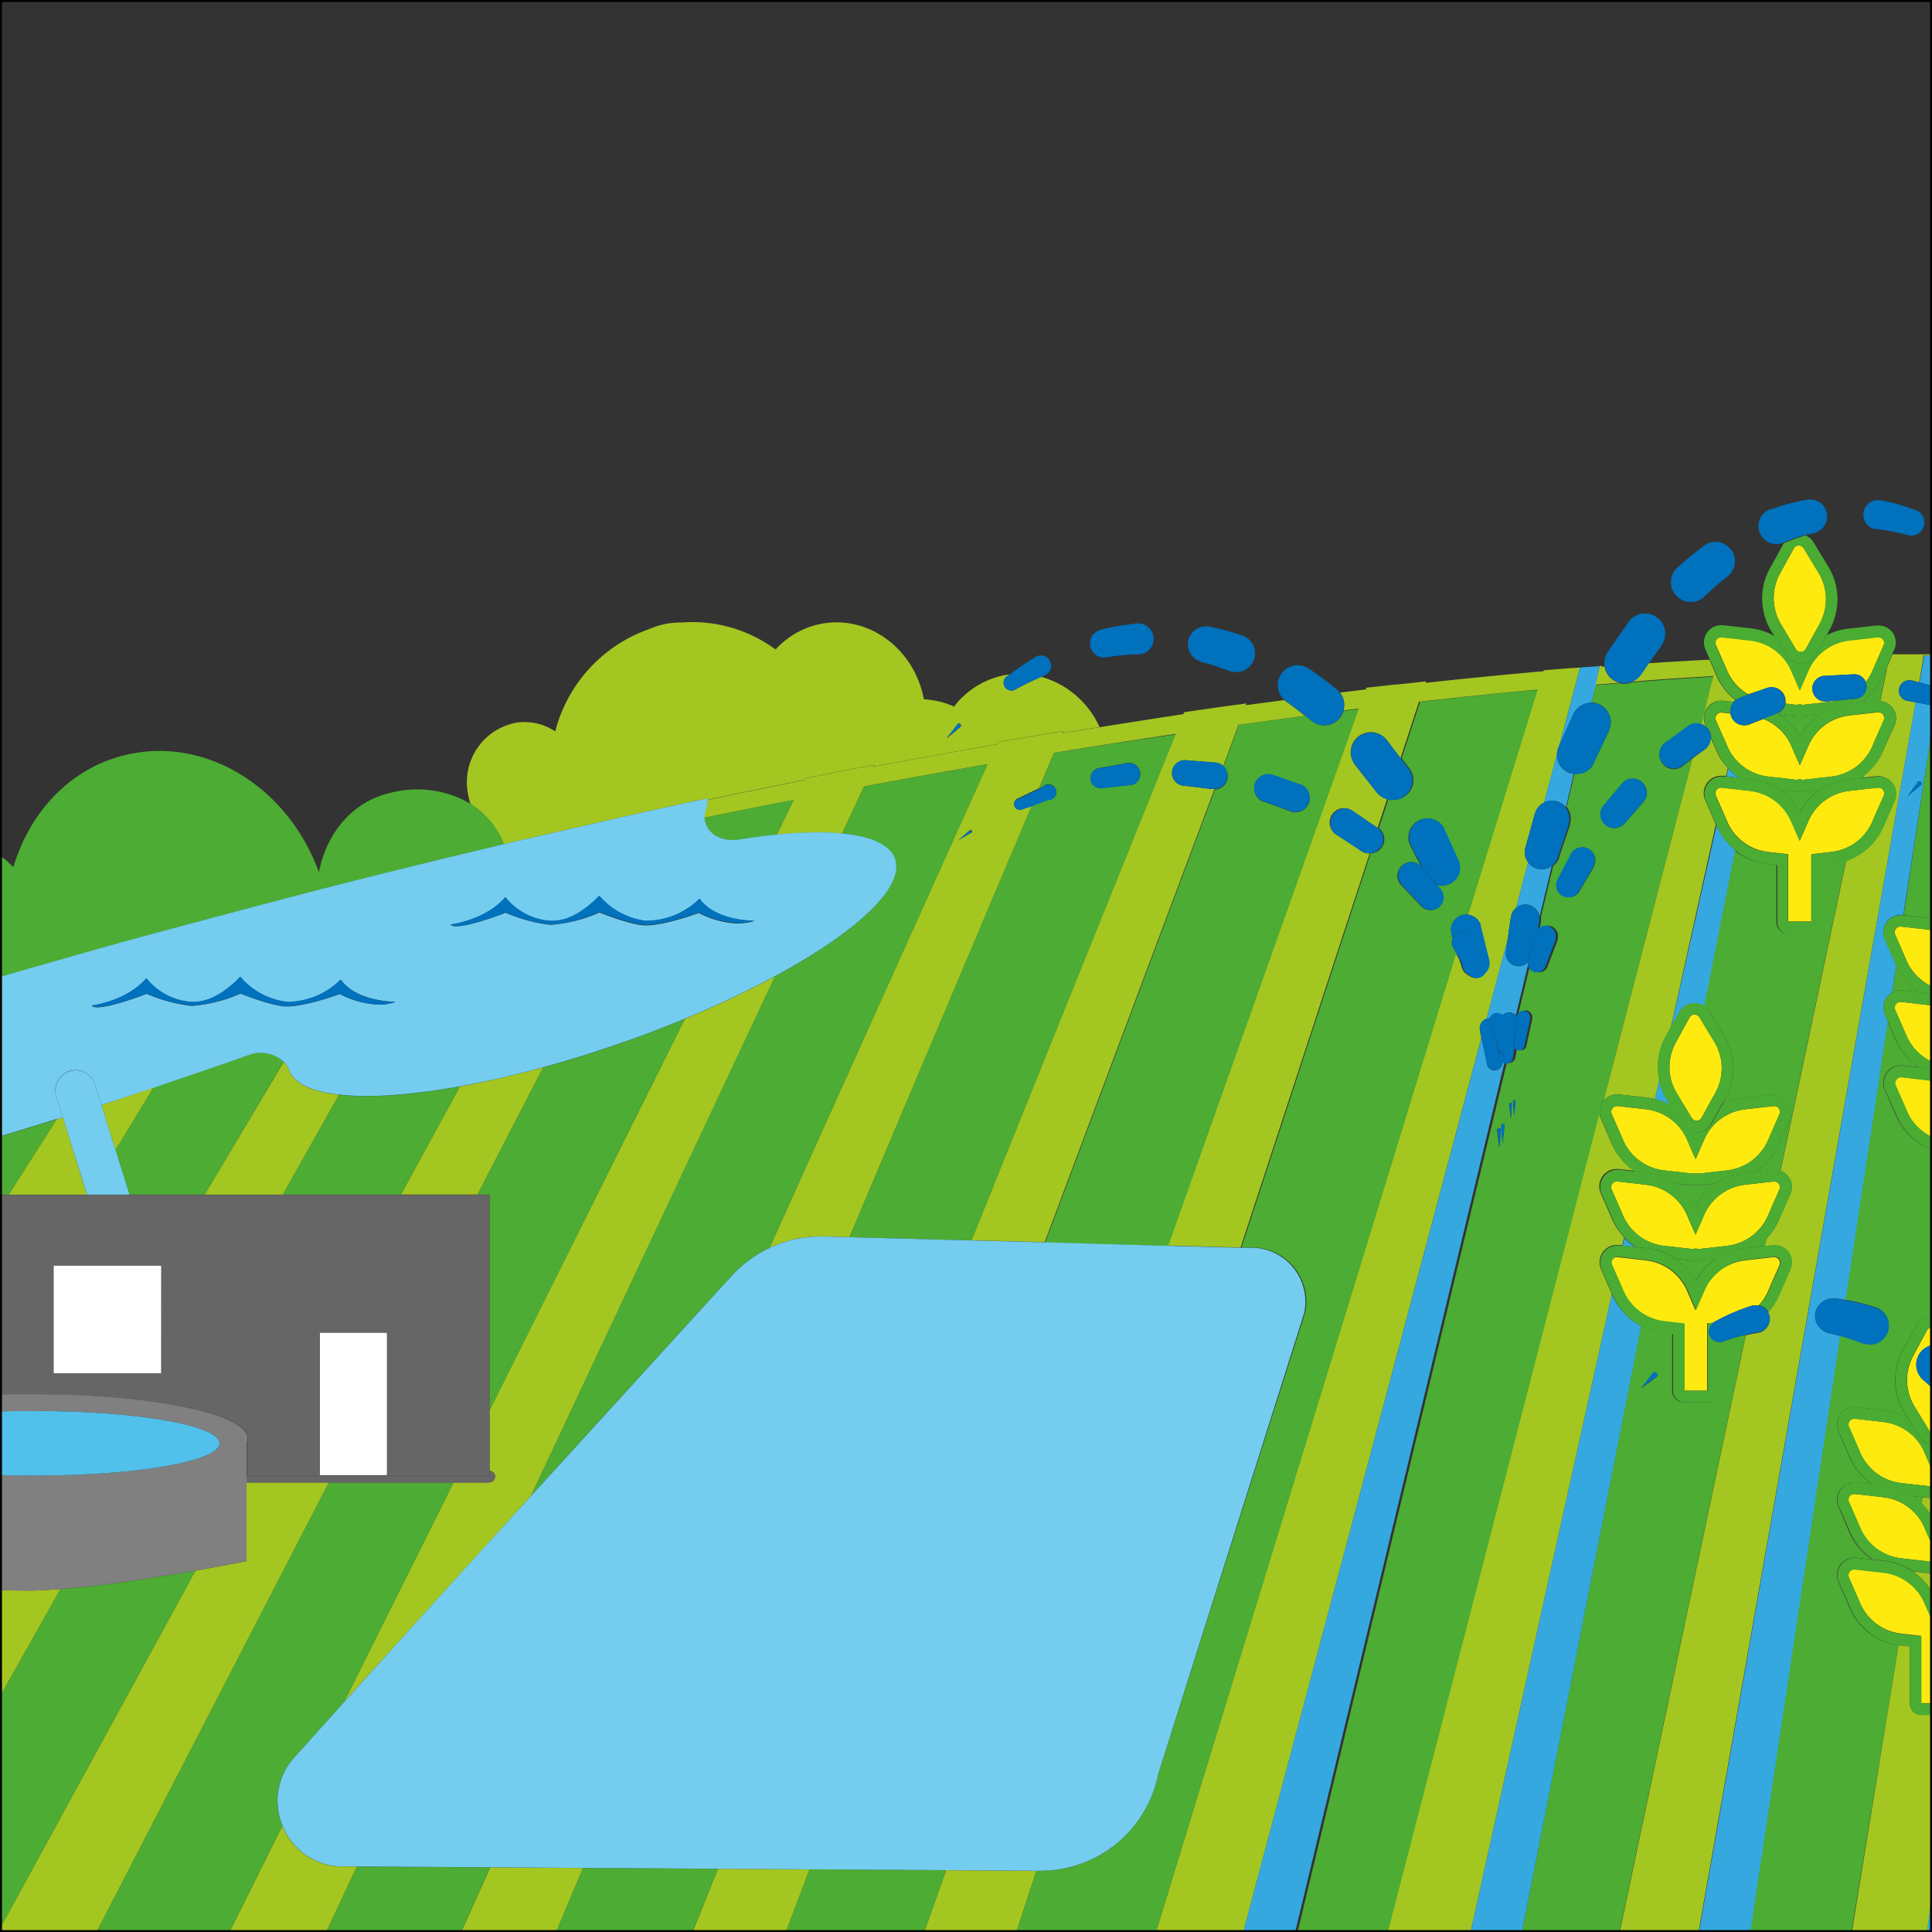 <svg id="C" xmlns="http://www.w3.org/2000/svg" viewBox="0 0 250.25 250.25"><rect x="0" y="0" width="250.25" height="250.25" fill="#333333" stroke="none"/><defs><style>.cls-1,.cls-13{fill:none;}.cls-2{fill:#a4c621;}.cls-3{fill:#4cac33;}.cls-4{fill:#35a8e0;}.cls-5{fill:#ffea0f;}.cls-6{fill:#4aac33;}.cls-7{fill:#0071bc;}.cls-8{fill:#74cdef;}.cls-9{fill:#666;}.cls-10{fill:#fff;}.cls-11{fill:gray;}.cls-12{fill:#51c1eb;}.cls-13{stroke:#000;stroke-miterlimit:10;stroke-width:0.25px;}</style></defs><title>AnpassaJordbruketTillTorka KVADRAT_C</title><polygon class="cls-1" points="29.91 249.88 36.58 236.5 36.58 236.5 29.91 249.88"/><polygon class="cls-1" points="250.13 246.36 250.13 246.36 249.66 249.88 250.13 246.36"/><polygon class="cls-1" points="59.87 249.88 63.48 241.88 63.48 241.88 59.87 249.88"/><polygon class="cls-1" points="42.41 249.88 46.22 241.77 46.22 241.77 42.41 249.88"/><polygon class="cls-1" points="219.2 98.25 219.2 98.25 207.7 142.6 207.7 142.6 219.2 98.25"/><polygon class="cls-1" points="221.97 87.58 221.97 87.58 220.36 93.79 220.36 93.79 221.97 87.58"/><polygon class="cls-1" points="72.16 249.88 75.51 241.95 75.51 241.95 72.16 249.88"/><polygon class="cls-1" points="68.75 193.78 100.36 126.47 100.36 126.47 68.75 193.78 68.75 193.78"/><polygon class="cls-1" points="119.84 249.88 122.56 242.25 122.56 242.25 119.84 249.88"/><polygon class="cls-1" points="133.63 104.36 110.03 160.24 110.03 160.24 133.63 104.36 133.63 104.36"/><polygon class="cls-1" points="58.78 192 58.78 192 44.61 220.41 44.61 220.41 58.78 192"/><polygon class="cls-1" points="109.16 107.74 109.05 107.97 109.05 107.97 109.16 107.74 109.16 107.74"/><polygon class="cls-1" points="59.59 140.72 51.93 154.74 51.93 154.74 59.59 140.72 59.59 140.72"/><polygon class="cls-1" points="14.95 148.92 19.86 140.87 19.86 140.87 14.95 148.92 14.95 148.92"/><polygon class="cls-1" points="88.72 131.96 63.41 182.71 63.41 182.71 88.72 131.96 88.72 131.96"/><polygon class="cls-1" points="125.02 105.48 99.69 161.63 99.69 161.63 125.02 105.48 125.02 105.48"/><polygon class="cls-1" points="151.32 161.34 176.03 91.82 176.03 91.82 151.32 161.34 151.32 161.34"/><polygon class="cls-1" points="206.65 88.68 206.09 90.99 206.65 88.68 206.65 88.68"/><polygon class="cls-1" points="209.89 249.88 226.16 172.88 226.16 172.88 209.89 249.88"/><polygon class="cls-1" points="248.88 86.65 248.88 86.65 248.58 88.39 248.58 88.39 248.88 86.65"/><polygon class="cls-1" points="179.86 249.88 207.23 144.4 207.23 144.4 179.86 249.88"/><polygon class="cls-1" points="25.33 203.43 0.13 249.57 0.13 249.57 25.33 203.43 25.33 203.43"/><polygon class="cls-1" points="220.08 249.88 248.12 90.97 248.12 90.97 220.08 249.88"/><polygon class="cls-1" points="243.5 90.78 244.36 86.71 244.36 86.71 243.5 90.78 243.5 90.78"/><polygon class="cls-1" points="241.41 100.71 241.41 100.71 241.47 100.41 241.47 100.41 241.41 100.71"/><polygon class="cls-1" points="230.64 151.68 230.64 151.68 239.14 111.44 239.14 111.44 230.64 151.68"/><path class="cls-1" d="M16.21,97.64c10.34-2.46,20.94,4.23,25,15.2.94-5,4.34-9.12,9.13-10.25A13.77,13.77,0,0,1,60.86,104a8.64,8.64,0,0,1-.35-1.46,7.83,7.83,0,0,1,6.33-9.06,7.18,7.18,0,0,1,5,1.14A19.08,19.08,0,0,1,83.94,81.36a10.19,10.19,0,0,1,2.66-.76,10.69,10.69,0,0,1,1.59-.1A18.15,18.15,0,0,1,100.33,84a10.72,10.72,0,0,1,6.39-3.41c6-.86,11.64,3.53,12.82,9.86a10.94,10.94,0,0,1,3.91.94,10.83,10.83,0,0,1,7-4.14h.16A37.42,37.42,0,0,1,134,85h0a1.32,1.32,0,0,1,1.82.47,1.33,1.33,0,0,1-.47,1.82l-.16.08-.46.21a11.83,11.83,0,0,1,7.54,6.51q3.92-.63,7.84-1.22l3.05-.47.11-.25,3.86-.56.4-.06,3.8-.52-.09.23,5-.66a2.57,2.57,0,0,1,3.06-4.11,38.72,38.72,0,0,1,3.73,2.77,2.38,2.38,0,0,1,.41.43l3.33-.41.08-.22,3.73-.42.3,0,3.68-.4-.06.19q7.64-.84,15.31-1.51l0-.12,3.62-.29.22,0,.81-.06.8-.06,1-.07.78-.06h.19l0,.09.43,0a2.66,2.66,0,0,1,.42-1.9q1.32-1.92,2.67-3.83a2.61,2.61,0,0,1,4.29,3l-.1.16-1.53,2.19c2.62-.17,5.25-.33,7.88-.46L220.75,84a2.24,2.24,0,0,1,2-3.13l.26,0,3.11.35.58.06a8.09,8.09,0,0,1,3,1l-.13-.21-.3-.5a8.15,8.15,0,0,1-.17-8.11l.29-.51,1.51-2.74h0l0,0a2.33,2.33,0,1,1-1.8-4.3l.11,0h0a29.36,29.36,0,0,1,4.7-1.26,2.21,2.21,0,0,1,.9,4.33h0c-.36.09-.7.2-1.05.3a2.16,2.16,0,0,1,1.05.89l1.63,2.68.3.5a8.14,8.14,0,0,1,.17,8.1l-.29.52-.13.25a8.15,8.15,0,0,1,2.8-.86l.58-.06L243,80.9l.26,0h0a2.24,2.24,0,0,1,2,3.13l-.28.63c1.68,0,3.35,0,5,0V0H0V110.78a13.24,13.24,0,0,1,1.6,1.41C3.75,105,9,99.34,16.21,97.64Zm225.1-31.32a1.89,1.89,0,0,1,2.1-1.66l.12,0h0a25.78,25.78,0,0,1,4.6,1.32,1.7,1.7,0,0,1-1.06,3.22h0a29,29,0,0,0-4.09-.8A1.89,1.89,0,0,1,241.31,66.32ZM217,73.5l0,0a41.29,41.29,0,0,1,3.67-3,2.51,2.51,0,0,1,3,4h0a37.75,37.75,0,0,0-3.18,2.75A2.56,2.56,0,0,1,217,73.5Zm-63.29,9.27a2.34,2.34,0,0,1,2.69-1.71A30.91,30.91,0,0,1,161,82.28h0a2.44,2.44,0,0,1-1.6,4.6l-.08,0a34.68,34.68,0,0,0-3.86-1.24h0A2.33,2.33,0,0,1,153.73,82.77Zm-11.22-1.31a33.61,33.61,0,0,1,4.57-.8h0a2,2,0,1,1,.42,4h-.17a29.46,29.46,0,0,0-4.09.37h0a1.82,1.82,0,0,1-.73-3.57Z" transform="translate(0.13 0.13)"/><polygon class="cls-1" points="239.92 249.88 245.92 213.07 245.92 213.07 239.92 249.88"/><polygon class="cls-1" points="204.62 86.56 204.62 86.56 204.65 86.47 204.62 86.56"/><polygon class="cls-1" points="248.91 194.76 249.04 193.94 249.04 193.94 248.91 194.76 248.91 194.76"/><polygon class="cls-1" points="228.59 161.38 228.59 161.38 228.79 160.41 228.79 160.41 228.59 161.38"/><polygon class="cls-2" points="102.88 103.58 100.62 108.11 100.62 108.11 102.88 103.58 102.88 103.58"/><path class="cls-2" d="M104.13,100.69l4.19-.83.69-.14,4.1-.79-.11.24q7.25-1.36,14.53-2.64l1.46-.26.12-.27,4-.69.52-.09,3.94-.66-.11.26,4.84-.77a11.83,11.83,0,0,0-7.54-6.51,37.36,37.36,0,0,0-3.37,1.64A1,1,0,0,1,130,88.8a1,1,0,0,1,.27-1.31l.34-.24h-.16a10.83,10.83,0,0,0-7,4.14,10.94,10.94,0,0,0-3.91-.94c-1.18-6.33-6.8-10.72-12.82-9.86A10.72,10.72,0,0,0,100.33,84,18.15,18.15,0,0,0,88.19,80.5a10.69,10.69,0,0,0-1.59.1,10.19,10.19,0,0,0-2.66.76A19.08,19.08,0,0,0,71.79,94.61a7.18,7.18,0,0,0-5-1.14,7.83,7.83,0,0,0-6.33,9.06,8.64,8.64,0,0,0,.35,1.46,11.07,11.07,0,0,1,4.32,5.23c4.3-1,8.65-2,13.08-3l4.38-1,.9-.2,4.28-.93c1.22-.27,2.45-.52,3.68-.78a1,1,0,0,0,0,.17h0q6.24-1.32,12.51-2.56Zm19.78-7a.25.25,0,1,1,.4.31l0,0h0c-.58.49-1.16,1-1.76,1.46C123,94.9,123.44,94.3,123.91,93.7Z" transform="translate(0.13 0.13)"/><polygon class="cls-2" points="137.6 94.96 137.6 94.96 137.61 94.95 137.6 94.96"/><polygon class="cls-2" points="127.95 98.98 127.95 98.98 125.02 105.48 125.02 105.48 127.95 98.98"/><polygon class="cls-2" points="136.52 97.53 136.52 97.53 134.58 102.11 134.58 102.11 136.52 97.53"/><polygon class="cls-2" points="109.16 107.74 109.16 107.74 111.92 101.85 111.92 101.85 109.16 107.74"/><path class="cls-3" d="M28.19,118.56l1.35-.36c1.56-.42,3.13-.84,4.72-1.25q8.28-2.19,17.07-4.37h0l4.6-1.13,1.16-.29,4.49-1.08,3.59-.85h0A11.07,11.07,0,0,0,60.86,104a13.77,13.77,0,0,0-10.55-1.4c-4.79,1.13-8.19,5.23-9.13,10.25-4-11-14.63-17.66-25-15.2C9,99.34,3.75,105,1.6,112.19A13.24,13.24,0,0,0,0,110.78v15.63q8-2.32,16-4.56Q22.07,120.17,28.19,118.56Z" transform="translate(0.13 0.13)"/><path class="cls-3" d="M92.88,241.94l-17.5-.11L72,249.75l-.1.25h17.7l.1-.25Z" transform="translate(0.13 0.13)"/><path class="cls-3" d="M136.39,97.41,134.46,102l.54-.26a1,1,0,1,1,.83,1.71l-.11,0-.07,0-2.14.73L109.9,160.12l15.82.42L152.17,95Q144.27,96.1,136.39,97.41Zm10,4.14h-.21l-3.54.39h-.11a1.3,1.3,0,0,1-.37-2.57l3.72-.67a1.43,1.43,0,0,1,.51,2.82Z" transform="translate(0.13 0.13)"/><path class="cls-3" d="M137.48,94.83q6.33-1,12.68-2-3.93.58-7.84,1.22l-4.84.77Z" transform="translate(0.13 0.13)"/><path class="cls-3" d="M188.57,123.44l-.4-.68-.06-.1a1.43,1.43,0,0,1-.07-1.27l-.11-.33,0-.1a2,2,0,0,1,1.26-2.53,1.83,1.83,0,0,1,1-.07l9-29.16q-7.69.7-15.38,1.58l-2.39,7.3c.32.43.66.86,1,1.3a2.55,2.55,0,0,1-2.72,4l-1.23,3.76a1.82,1.82,0,0,1-1.07,3.26l-16.73,51.06,1.55,0a7,7,0,0,1,6.7,8.43L149.88,229.7a15.53,15.53,0,0,1-15.23,12.5h-.55l-2.47,7.55-.08.25h18.1l.07-.25ZM181.45,112a1.74,1.74,0,0,1,2.45.07l0,.06.15.17c-.49-.94-1-1.88-1.46-2.83l-.07-.13a2.43,2.43,0,0,1,4.33-2.2l0,.08c.64,1.36,1.27,2.74,1.88,4.11a2.32,2.32,0,0,1-1.17,3.06,2.28,2.28,0,0,1-1.64.09l.45.52a1.65,1.65,0,0,1-2.45,2.22l-.09-.1-2.43-2.56-.1-.1A1.76,1.76,0,0,1,181.45,112Z" transform="translate(0.13 0.13)"/><path class="cls-3" d="M7.7,205.7,0,219.36v30.08l25.2-46.13C20.26,204.18,13.39,205.26,7.7,205.7Z" transform="translate(0.13 0.13)"/><path class="cls-3" d="M59.46,140.6c-6.33,1.14-11.76,1.52-15.68,1.07l-7.29,12.94H51.81l7.65-14Z" transform="translate(0.13 0.13)"/><path class="cls-3" d="M7.23,144.83h0Q3.51,146,0,147.06v7.55H1Z" transform="translate(0.13 0.13)"/><path class="cls-3" d="M207.11,144.27a2.19,2.19,0,0,1,.32-1.63c0-.06.1-.11.14-.17l11.51-44.34-1.3,1-.12.09a1.87,1.87,0,0,1-2.21-3l3.06-2.24a1.86,1.86,0,0,1,1.73-.26l1.61-6.2-5.55.34-5,.38a2.57,2.57,0,0,1-1.64.13l-3,.23L206,90.87v0a2.45,2.45,0,0,1,1,.22,2.54,2.54,0,0,1,1.29,3.37l0,.05-.06.12-1.87,3.94,0,.11a2.51,2.51,0,0,1-2.56,1.41l-1,4.31a2.33,2.33,0,0,1,.44,2.1l0,.11,0,.09-1.41,4.17,0,.08a2.23,2.23,0,0,1-.78,1.07l-1.58,6.58a2.18,2.18,0,0,1,0,.57.5.5,0,0,1,0,.12v.06c-.08.33-.16.65-.23,1a1.32,1.32,0,0,1,1.49-.52,1.34,1.34,0,0,1,.89,1.68.64.64,0,0,0,0,.07l0,.07c-.41,1.12-.84,2.23-1.28,3.34l0,.06a1.21,1.21,0,0,1-1.56.68,1.18,1.18,0,0,1-.72-.86l-1.56,6.48a1.13,1.13,0,0,1,.12.18.87.87,0,0,1,1.73.19s0,.06,0,.09v.05l-.77,3.52v0a.66.66,0,0,1-.79.5.62.62,0,0,1-.42-.33l-.2,1.24v0a.92.92,0,0,1-1.06.77l-.07,0-27,112.15-.06.25h12l.07-.25Zm.43-40,2.42-2.88a1.81,1.81,0,0,1,2.57-.23,1.83,1.83,0,0,1,.23,2.57l0,0-.09.11-2.31,2.64-.09.1a1.79,1.79,0,0,1-2.71-2.33Zm-5.9,9.57,1.74-3.32a1.66,1.66,0,0,1,2.94,1.55l0,.06-.05.09-1.79,3.06-.06.08a1.57,1.57,0,0,1-2.74-1.52ZM196,142.37a.16.16,0,0,1,.17.15v0h0l-.19,1.87-.13-1.88A.16.16,0,0,1,196,142.37Zm-.49.37a.17.17,0,0,1,.19.15v0l-.13,1.89-.22-1.87h0A.17.17,0,0,1,195.54,142.74Zm-1,2.73a.22.22,0,0,1,.24.2v.05l-.24,2.27-.2-2.28A.23.23,0,0,1,194.51,145.47ZM194,146a.25.25,0,0,1,.28.22v.05c-.07.76-.14,1.52-.22,2.28-.1-.76-.19-1.52-.28-2.27h0A.25.25,0,0,1,194,146Z" transform="translate(0.13 0.13)"/><path class="cls-3" d="M169.73,93.21h0l-.77-.62q-4.31.57-8.61,1.17l-2,5.38a1.73,1.73,0,0,1-1.11,3l-22,58.7,16,.42L175.91,91.7l-2,.25a2.65,2.65,0,0,1-.49.92A2.6,2.6,0,0,1,169.73,93.21Zm-.3,10.63a1.87,1.87,0,0,1-2.38,1.14h0l-.15-.06-3.3-1.21-.14,0a1.84,1.84,0,0,1,1.24-3.46l3.6,1.27A1.86,1.86,0,0,1,169.43,103.84Z" transform="translate(0.13 0.13)"/><path class="cls-3" d="M122.43,242.12,104.72,242l-2.91,7.74-.09.25h17.91l.09-.25Z" transform="translate(0.13 0.13)"/><path class="cls-3" d="M36.62,137.36h0a4.45,4.45,0,0,0-4.69-.8l-2.32.81c-3.35,1.16-6.65,2.29-9.87,3.38l-4.92,8.05,1.82,5.81h9.74l10.24-17.25Z" transform="translate(0.13 0.13)"/><path class="cls-3" d="M233,105.08a8.22,8.22,0,0,1,2.61-2.91l-2.06.23-.25,0-.3,0-.3,0-.25,0-2.06-.23A8.22,8.22,0,0,1,233,105.08Z" transform="translate(0.13 0.13)"/><path class="cls-3" d="M243.76,87.42a8,8,0,0,1-2.9,3.46l2.09-.23.26,0,.17,0,.86-4.06h-.11l-.13.29Z" transform="translate(0.13 0.13)"/><path class="cls-3" d="M219.8,153.42l-.3,0-.3,0-.25,0-2.06-.23a8.22,8.22,0,0,1,2.61,2.91,8.22,8.22,0,0,1,2.61-2.91l-2.06.23Z" transform="translate(0.13 0.13)"/><path class="cls-3" d="M241.34,100.28a5.34,5.34,0,0,1-.48.35l.42,0Z" transform="translate(0.13 0.13)"/><path class="cls-3" d="M228.67,160.28a8,8,0,0,1-1.31,1.1l1.1-.12Z" transform="translate(0.13 0.13)"/><path class="cls-3" d="M219.5,165.83a8.22,8.22,0,0,1,2.61-2.91l-2.06.23-.25,0-.3,0-.3,0-.25,0-2.06-.23A8.22,8.22,0,0,1,219.5,165.83Z" transform="translate(0.13 0.13)"/><path class="cls-3" d="M221.28,130.87l1.63,2.68.3.5a8.14,8.14,0,0,1,.17,8.1l-.29.52-.13.25a8.15,8.15,0,0,1,2.8-.86l.58-.06,3.11-.35.26,0h0a2.24,2.24,0,0,1,2,3.13l-1.25,2.87-.24.54a8,8,0,0,1-2.9,3.46l2.09-.23.26,0a2.16,2.16,0,0,1,.8.17l8.5-40.24a7.61,7.61,0,0,1-1.77.42l-.58.07-.66.08v7.37a1.5,1.5,0,0,1-1.5,1.5h-3a1.5,1.5,0,0,1-1.5-1.5v-7.37l-.66-.08-.58-.07a8,8,0,0,1-4.23-1.8l-4,20.22A2.13,2.13,0,0,1,221.28,130.87Z" transform="translate(0.13 0.13)"/><path class="cls-3" d="M226,172.76a27.25,27.25,0,0,0-3,.87h0a1.27,1.27,0,0,1-.54.08V180a1.5,1.5,0,0,1-1.5,1.5h-3a1.5,1.5,0,0,1-1.5-1.5v-7.37l-.66-.08-.58-.07a8.06,8.06,0,0,1-2.82-.87l-15.33,78.14,0,.25h12.64l0-.25Zm-12.07,5a.35.35,0,0,1,.55.43l-.06.06h0c-.65.48-1.29,1-2,1.45C213,179,213.46,178.36,214,177.71Z" transform="translate(0.13 0.13)"/><path class="cls-3" d="M233,95.33a8.22,8.22,0,0,1,2.61-2.91l-2.06.23-.25,0-.3,0-.3,0-.25,0-2.06-.23A8.22,8.22,0,0,1,233,95.33Z" transform="translate(0.13 0.13)"/><path class="cls-3" d="M63.36,241.75l-17.27-.11-3.81,8.11-.11.25H59.64l.11-.25Z" transform="translate(0.13 0.13)"/><path class="cls-3" d="M94.68,165.08a15.52,15.52,0,0,1,4.88-3.58l25.33-56.15,2.93-6.5q-8,1.4-16,2.88L109,107.61l-.1.24c3.77.36,6.24,1.44,6.88,3.29,1.28,3.69-5,9.51-15.57,15.2L68.63,193.65C79.18,182.05,89.06,171.23,94.68,165.08Z" transform="translate(0.13 0.13)"/><path class="cls-3" d="M129,96.27h0l-1.46.26Z" transform="translate(0.13 0.13)"/><path class="cls-3" d="M88.6,131.83h0c-2.7,1.12-5.54,2.2-8.48,3.22-3.37,1.18-6.69,2.2-9.89,3.08l-8.51,16.48h1.56v28L88.6,131.83Z" transform="translate(0.13 0.13)"/><path class="cls-3" d="M36.46,236.37A8.33,8.33,0,0,1,38,227.51l6.5-7.22,14.17-28.41H42.47L12.56,249.75l-.12.25H29.66l.12-.25Z" transform="translate(0.13 0.13)"/><path class="cls-3" d="M91.13,105.76c0,1.87,2,3.26,4.41,2.87,1.74-.28,3.38-.49,4.95-.64h0l2.26-4.54Q96.95,104.58,91.13,105.76Z" transform="translate(0.13 0.13)"/><path class="cls-3" d="M246.3,128.15l2.09.23a8,8,0,0,1-2.9-3.46l0,0-.53,3.54a2.21,2.21,0,0,1,1.1-.3Z" transform="translate(0.13 0.13)"/><path class="cls-3" d="M245.8,213a8.12,8.12,0,0,1-6.31-4.78l-.24-.54L238,204.76a2.24,2.24,0,0,1,2-3.13l.26,0,2.09.23a8,8,0,0,1-2.9-3.46l-.24-.54L238,195a2.24,2.24,0,0,1,2-3.13l.26,0,2.09.23a8,8,0,0,1-2.9-3.46l-.24-.54L238,185.26a2.24,2.24,0,0,1,2-3.13l.26,0,3.11.35.58.06a8.09,8.09,0,0,1,3,1l-.13-.21-.3-.5a8.15,8.15,0,0,1-.17-8.11l.29-.51,1.51-2.74a2.19,2.19,0,0,1,1.83-1.14V148.74a8.16,8.16,0,0,1-4.51-4.32l-.24-.54L244,141a2.24,2.24,0,0,1,2-3.13l.26,0,2.09.23a8,8,0,0,1-2.9-3.46l-.24-.54-.87-2-5.47,36.12a26.78,26.78,0,0,1,4,1h0a2.45,2.45,0,0,1-1.6,4.64l-.11,0a26.24,26.24,0,0,0-3-1l-11.62,76.83,0,.25h13.21l0-.25Z" transform="translate(0.13 0.13)"/><polygon class="cls-3" points="249.53 118.87 250.12 118.94 250.13 118.94 250.13 95.09 246.58 118.54 249.53 118.87"/><path class="cls-3" d="M248.92,193.81l-1.28-.14a8,8,0,0,1,1.14,1Z" transform="translate(0.13 0.13)"/><path class="cls-2" d="M220.24,93.66a1.66,1.66,0,0,1,.63.39l-.12-.29a2.24,2.24,0,0,1,2-3.13l.26,0,1.39.16a1.48,1.48,0,0,1,.26-.24,8,8,0,0,1-2.46-3.15l-.24-.54-.67-1.54c-2.63.13-5.26.29-7.88.46l-.93,1.34-.1.15a2.63,2.63,0,0,1-1.13.89l5-.38,5.55-.34h0Z" transform="translate(0.13 0.13)"/><path class="cls-2" d="M75.38,241.83l-12-.08-3.61,8-.11.25H71.93l.1-.25Z" transform="translate(0.13 0.13)"/><path class="cls-2" d="M19.74,140.75h0L13,143l1.82,5.83Z" transform="translate(0.13 0.13)"/><path class="cls-2" d="M191.75,134.29l-.18-.87v-.06a1.32,1.32,0,0,1,.85-1.52l2.74-10.29c.14-1,.27-2,.43-2.93a1.91,1.91,0,0,1,.65-1.15l1.57-5.89a2.23,2.23,0,0,1-.36-1.9l1.23-4.4a2.35,2.35,0,0,1,1.19-1.45l1.68-6.27a2.42,2.42,0,0,1,.21-.94l.09-.2,2.62-9.83,0-.15h0l0-.1-.81.06-.22,0-3.62.29,0,.12q-7.67.67-15.31,1.51l.06-.19-3.68.4-.3,0-3.73.42-.08.22-3.33.41a2.62,2.62,0,0,1,.43,2.32l2-.25h0L151.2,161.21l9.36.25,16.73-51.06a1.84,1.84,0,0,1-1.08-.29l-.12-.09-2.93-1.93L173,108a1.86,1.86,0,1,1,2.05-3.1h0l3.16,2.15.1.08,1.23-3.76a2.5,2.5,0,0,1-1.34-.86l-.13-.16c-.87-1.09-1.72-2.19-2.58-3.29l-.12-.16a2.6,2.6,0,0,1,4.12-3.18h0l1.79,2.35,2.39-7.3q7.68-.87,15.38-1.58l-9,29.16a2,2,0,0,1,1.55,1.32.75.75,0,0,1,0,.16l1.08,4.34a1.81,1.81,0,0,1-.67,1.89,1.17,1.17,0,0,1-.43.36,1.3,1.3,0,0,1-1.38-.15,1.82,1.82,0,0,1-1-1.07l0-.1-.34-1-.39-.66L149.72,249.75l-.07.25h11.29l.07-.25Z" transform="translate(0.13 0.13)"/><path class="cls-2" d="M7.23,144.83,1,154.61H11.14L8,144.58Z" transform="translate(0.13 0.13)"/><path class="cls-2" d="M220.72,96.93h0l-.13.09-1.51,1.11-11.51,44.34a2.23,2.23,0,0,1,1.72-.84l.26,0,3.11.35.58.06a8.56,8.56,0,0,1,1,.19l.56-2.5a8.08,8.08,0,0,1,.81-5.55l.29-.51.4-.73,5.82-26.28-.13-.3-1.25-2.87a2.24,2.24,0,0,1,2-3.13l.26,0,.46,0,.22-1a7.85,7.85,0,0,1-1.49-2.26l-.24-.54-.53-1.21A1.85,1.85,0,0,1,220.72,96.93Z" transform="translate(0.13 0.13)"/><path class="cls-2" d="M64,191.13a.76.76,0,0,1-.75.75H58.65L44.48,220.29c7.34-8.14,16-17.62,24.15-26.64l31.61-67.31h0a125.15,125.15,0,0,1-11.64,5.49L63.28,182.59v7.8A.74.74,0,0,1,64,191.13Z" transform="translate(0.13 0.13)"/><path class="cls-2" d="M250,246.23V222h-1.25a1.5,1.5,0,0,1-1.5-1.5v-7.37l-.66-.08L246,213l-.21,0-6,36.8,0,.25h9.75l0-.25Z" transform="translate(0.13 0.13)"/><path class="cls-2" d="M248,90.84c-.32-.06-.64-.11-.95-.18l-.13,0a1.34,1.34,0,0,1-1.06-1.58A1.35,1.35,0,0,1,247.44,88l.07,0,.94.25.31-1.73h0L249,85l0-.24H250v-.14c-1.68,0-3.35,0-5,0l-.84,2h.11l-.86,4.06a2.22,2.22,0,0,1,1.87,3.11L244,96.63l-.24.54a8,8,0,0,1-2.42,3.11l-.06.31,1.67-.19.26,0a2.24,2.24,0,0,1,2,3.13L244,106.38l-.24.54a8.09,8.09,0,0,1-4.75,4.39l-8.5,40.24a2.2,2.2,0,0,1,1.24,3l-1.25,2.87-.24.54a8,8,0,0,1-1.59,2.36l-.21,1,1-.11.26,0a2.24,2.24,0,0,1,2,3.13l-1.25,2.87-.24.54a7.8,7.8,0,0,1-1.39,2.14,1.3,1.3,0,0,1,.15.34,1.76,1.76,0,0,1-1.15,2.22l-.24.06c-.54.09-1.07.2-1.6.33l-16.27,77,0,.25h10.2l0-.25Z" transform="translate(0.13 0.13)"/><path class="cls-2" d="M46.09,241.64H44.23a8.35,8.35,0,0,1-7.77-5.26l-6.68,13.38-.12.25H42.17l.11-.25Z" transform="translate(0.13 0.13)"/><path class="cls-2" d="M249.7,203.65l-2.06-.23a8.17,8.17,0,0,1,2.36,2.5v-2.26H250Z" transform="translate(0.13 0.13)"/><path class="cls-2" d="M249.7,193.9l-.78-.09-.14.82a7.88,7.88,0,0,1,1.22,1.54v-2.26H250Z" transform="translate(0.13 0.13)"/><path class="cls-2" d="M208.66,167.49l-.16-.36-1.25-2.87a2.24,2.24,0,0,1,2-3.13l.26,0,.5,0,.22-1a8,8,0,0,1-1.53-2.3l-.24-.54-1.25-2.87a2.24,2.24,0,0,1,2-3.13l.26,0,2.09.23a8,8,0,0,1-2.9-3.46l-.24-.54-1.25-2.87a2.11,2.11,0,0,1-.14-.49L179.74,249.75l-.07.25h10.72l.05-.25Z" transform="translate(0.13 0.13)"/><path class="cls-2" d="M111.8,101.73h0q8-1.49,16-2.88h0l-2.93,6.5L99.56,161.5a15.59,15.59,0,0,1,6.58-1.48h.48l3.28.09,23.61-55.89-1.28.44h-.06a.72.72,0,0,1-.91-.45.73.73,0,0,1,.37-.88l2.83-1.37,1.93-4.57h0q7.88-1.3,15.78-2.46l-26.45,65.59,9.47.25,22-58.7h-.46l-3.5-.43h-.14a1.66,1.66,0,0,1,.33-3.3l3.79.3a1.71,1.71,0,0,1,1.09.5l2-5.38q4.3-.6,8.61-1.17c-.81-.65-1.64-1.28-2.5-1.88h0c-.07,0-.12-.11-.18-.16l-5,.66.09-.23-3.8.52-.4.06-3.86.56-.11.25-3.05.47q-6.34,1-12.68,2h0l.11-.26-3.94.66-.52.09-4,.69-.12.27h0l-1.46.26q-7.27,1.27-14.53,2.64l.11-.24-4.1.79-.69.14-4.19.83-.11.23q-6.27,1.24-12.51,2.56v.07a3.33,3.33,0,0,1-.2,1.16,3.05,3.05,0,0,0-.18,1.05h0q5.81-1.19,11.62-2.31h0L100.49,108a48,48,0,0,1,7.5-.23c.32,0,.63.06.93.09h0l.1-.24Zm13.87,6s0,0,0,0h0l-1.63.94,1.43-1.23a.18.18,0,0,1,.25,0A.17.17,0,0,1,125.67,107.74Z" transform="translate(0.13 0.13)"/><path class="cls-2" d="M134.1,242.2l-11.67-.08-2.71,7.63-.09.25h11.92l.08-.25Z" transform="translate(0.13 0.13)"/><path class="cls-2" d="M43.78,141.67c-3.56-.4-5.87-1.47-6.49-3.26a2.9,2.9,0,0,0-.67-1L26.38,154.61H36.49l7.29-12.94Z" transform="translate(0.13 0.13)"/><path class="cls-2" d="M4.27,205.89c-1.4,0-2.83,0-4.27-.06v13.53L7.7,205.7C6.49,205.79,5.34,205.86,4.27,205.89Z" transform="translate(0.13 0.13)"/><path class="cls-2" d="M207.7,86.2l-.43,0,0-.09h-.19l-.06.25-.51,2.15h0L206,90.87l.65-2.33,3-.23a2.76,2.76,0,0,1-.88-.39A2.64,2.64,0,0,1,207.7,86.2Z" transform="translate(0.13 0.13)"/><path class="cls-2" d="M104.72,242l-11.84-.07-3.15,7.81-.1.25h12.09l.09-.25Z" transform="translate(0.13 0.13)"/><path class="cls-2" d="M70.23,138.13c-3.78,1-7.4,1.86-10.77,2.47l-7.65,14h9.91l8.51-16.48Z" transform="translate(0.13 0.13)"/><path class="cls-2" d="M42.47,191.88H31.8v10.2s-2.71.55-6.6,1.23L0,249.44V250H12.44l.12-.25Z" transform="translate(0.13 0.13)"/><polygon class="cls-4" points="249.66 249.88 249.63 250.13 250.13 250.13 250.13 246.36 249.66 249.88"/><path class="cls-4" d="M238.21,172.92c-.47-.12-.93-.26-1.4-.35h0a2.29,2.29,0,0,1,.75-4.51c.46,0,.92.12,1.37.2l5.47-36.12-.38-.87a2.22,2.22,0,0,1,.94-2.83l.53-3.54-.22-.51L244,121.51a2.24,2.24,0,0,1,2-3.13l.26,0,.15,0L250,95V91.22l-2-.38L220,249.75l0,.25h6.64l0-.25Zm10-71.72a.29.29,0,0,1,.48.34l-.05.06h0c-.55.45-1.09.91-1.66,1.36C247.41,102.37,247.84,101.79,248.26,101.2Z" transform="translate(0.13 0.13)"/><path class="cls-4" d="M249.07,84.78l0,.24-.26,1.51-.31,1.73,1.55.41V84.79h-.93Z" transform="translate(0.13 0.13)"/><path class="cls-4" d="M211.64,161.38a7.94,7.94,0,0,1-1.37-1.16l-.22,1Z" transform="translate(0.13 0.13)"/><path class="cls-4" d="M215.79,142.31a8.08,8.08,0,0,1-1-2.56l-.56,2.5a8.15,8.15,0,0,1,2,.77l-.13-.21Z" transform="translate(0.13 0.13)"/><path class="cls-4" d="M212.44,171.61a8.06,8.06,0,0,1-3.7-3.94l-.08-.18-18.22,82.26-.05.25h6.68l0-.25Z" transform="translate(0.13 0.13)"/><path class="cls-4" d="M217.42,131a2.22,2.22,0,0,1,2-1.16,2.17,2.17,0,0,1,1.2.36l4-20.22a8,8,0,0,1-2.29-3l-.11-.24L216.31,133Z" transform="translate(0.13 0.13)"/><path class="cls-4" d="M225.14,100.63a8.45,8.45,0,0,1-1.41-1.2l-.22,1Z" transform="translate(0.13 0.13)"/><path class="cls-4" d="M197.76,124.55a1.7,1.7,0,0,1-1.58.43,1.68,1.68,0,0,1-1.26-1.86c.07-.53.15-1.05.23-1.57l-2.74,10.29.17-.05.27,0a.92.92,0,0,1,.61-.66,1,1,0,0,1,1,.28,1.19,1.19,0,0,1,.92-.4,1.21,1.21,0,0,1,.84.37l1.56-6.48A1.13,1.13,0,0,1,197.76,124.55Z" transform="translate(0.13 0.13)"/><path class="cls-4" d="M194.72,137.6a1.14,1.14,0,0,1-.26-.09,1,1,0,0,1-.92,1,1,1,0,0,1-1.06-.79v-.05l-.72-3.37L161,249.75l-.07.25h6.73l.06-.25Z" transform="translate(0.13 0.13)"/><path class="cls-4" d="M198.86,112.36a2.21,2.21,0,0,1-1.06-.78l-1.57,5.89a1.87,1.87,0,0,1,3.06,1.16l1.58-6.58A2.2,2.2,0,0,1,198.86,112.36Z" transform="translate(0.13 0.13)"/><path class="cls-4" d="M201.54,97.56l-1.68,6.27a2.36,2.36,0,0,1,1.68-.17,2.41,2.41,0,0,1,1.17.77l1-4.31a2.54,2.54,0,0,1-.78-.22A2.51,2.51,0,0,1,201.54,97.56Z" transform="translate(0.13 0.13)"/><path class="cls-4" d="M207,86.4l.06-.25-.78.06-1,.07-.8.06,0,.1,0,.15-2.62,9.83,1.79-4A2.54,2.54,0,0,1,206,90.9v0l.56-2.32Z" transform="translate(0.13 0.13)"/><path class="cls-5" d="M249.37,188.52l-.23-.54a6.6,6.6,0,0,0-5.32-3.92l-.58-.07-3.11-.35H240a.74.74,0,0,0-.67,1l1.26,2.87.23.54a6.6,6.6,0,0,0,5.32,3.92l.58.07,3.11.35H250V190Z" transform="translate(0.13 0.13)"/><path class="cls-6" d="M248.47,186l-1.5-2.47a8.09,8.09,0,0,0-3-1l-.58-.06-3.11-.35-.26,0a2.24,2.24,0,0,0-2,3.13l1.25,2.87.24.54a8,8,0,0,0,2.9,3.46l1,.12.58.06a8.14,8.14,0,0,1,3.65,1.36l1.28.14h0l.78.09.25,0H250v-1.5h-.13l-3.11-.35-.58-.07a6.6,6.6,0,0,1-5.32-3.92l-.23-.54-1.26-2.87a.74.74,0,0,1,.67-1h.09l3.11.35.58.07a6.6,6.6,0,0,1,5.32,3.92l.23.54L250,190V187A2.19,2.19,0,0,1,248.47,186Z" transform="translate(0.13 0.13)"/><path class="cls-5" d="M249.14,197.73a6.6,6.6,0,0,0-5.32-3.92l-.58-.07-3.11-.35H240a.74.74,0,0,0-.67,1l1.26,2.87.23.54a6.6,6.6,0,0,0,5.32,3.92l.58.07,3.11.35H250V199.7l-.63-1.43Z" transform="translate(0.13 0.13)"/><path class="cls-6" d="M248.78,194.63h0a8,8,0,0,0-1.14-1,8.14,8.14,0,0,0-3.65-1.36l-.58-.06-1-.12-2.09-.23-.26,0a2.24,2.24,0,0,0-2,3.13l1.25,2.87.24.54a8,8,0,0,0,2.9,3.46l1,.12.58.06a8.14,8.14,0,0,1,3.65,1.36l2.06.23.25,0H250v-1.5h-.13l-3.11-.35-.58-.07a6.6,6.6,0,0,1-5.32-3.92l-.23-.54-1.26-2.87a.74.74,0,0,1,.67-1h.09l3.11.35.58.07a6.6,6.6,0,0,1,5.32,3.92l.23.54.63,1.43v-3.53A7.88,7.88,0,0,0,248.78,194.63Z" transform="translate(0.13 0.13)"/><path class="cls-5" d="M249.14,207.48a6.6,6.6,0,0,0-5.32-3.92l-.58-.07-3.11-.35H240a.74.74,0,0,0-.67,1l1.26,2.87.23.54a6.6,6.6,0,0,0,5.32,3.92l.58.07,2,.23v8.71H250V209.45l-.63-1.43Z" transform="translate(0.13 0.13)"/><path class="cls-6" d="M247.64,203.42a8.14,8.14,0,0,0-3.65-1.36l-.58-.06-1-.12-2.09-.23-.26,0a2.24,2.24,0,0,0-2,3.13l1.25,2.87.24.54A8.12,8.12,0,0,0,245.8,213h0l.21,0,.58.07.66.08v7.37a1.5,1.5,0,0,0,1.5,1.5H250v-1.5h-1.25v-8.71l-2-.23-.58-.07a6.6,6.6,0,0,1-5.32-3.92l-.23-.54-1.26-2.87a.74.74,0,0,1,.67-1h.09l3.11.35.58.07a6.6,6.6,0,0,1,5.32,3.92l.23.54.63,1.43v-3.53A8.17,8.17,0,0,0,247.64,203.42Z" transform="translate(0.13 0.13)"/><path class="cls-5" d="M249.48,172.17,248,174.91l-.28.52a6.6,6.6,0,0,0,.13,6.6l.31.51,1.62,2.67a.67.67,0,0,0,.25.25v-5.93c-.33-.3-.66-.6-1-.89h0a2.61,2.61,0,0,1-.32-3.68,2.57,2.57,0,0,1,1.33-.84v-2.3A.72.72,0,0,0,249.48,172.17Z" transform="translate(0.13 0.13)"/><path class="cls-6" d="M248.17,171.45l-1.51,2.74-.29.51a8.15,8.15,0,0,0,.17,8.11l.3.5.13.21,1.5,2.47a2.19,2.19,0,0,0,1.53,1v-1.56a.67.67,0,0,1-.25-.25l-1.62-2.67-.31-.51a6.6,6.6,0,0,1-.13-6.6l.28-.52,1.51-2.74a.72.72,0,0,1,.52-.35v-1.51A2.19,2.19,0,0,0,248.17,171.45Z" transform="translate(0.13 0.13)"/><path class="cls-5" d="M249.24,120.24l-3.11-.35H246a.74.74,0,0,0-.67,1l1.26,2.87.23.54a6.58,6.58,0,0,0,3.14,3.27v-7.25a1.13,1.13,0,0,0-.18,0Z" transform="translate(0.13 0.13)"/><path class="cls-6" d="M249.41,118.75l-3-.33-.15,0-.26,0a2.24,2.24,0,0,0-2,3.13l1.25,2.87.22.51,0,0a8,8,0,0,0,2.9,3.46l1,.12.58.06h0v-1a6.58,6.58,0,0,1-3.14-3.27l-.23-.54-1.26-2.87a.74.74,0,0,1,.67-1h.09l3.11.35.58.07a1.13,1.13,0,0,1,.18,0v-1.52h0Z" transform="translate(0.13 0.13)"/><path class="cls-5" d="M249.24,130l-3.11-.35H246a.74.74,0,0,0-.67,1l1.26,2.87.23.54a6.58,6.58,0,0,0,3.14,3.27v-7.25l-.18,0Z" transform="translate(0.13 0.13)"/><path class="cls-6" d="M249.41,128.5l-1-.12-2.09-.23-.26,0a2.21,2.21,0,0,0-1.1.3,2.22,2.22,0,0,0-.94,2.83l.38.87.87,2,.24.54a8,8,0,0,0,2.9,3.46l1,.12.58.06h0v-1a6.58,6.58,0,0,1-3.14-3.27l-.23-.54-1.26-2.87a.74.74,0,0,1,.67-1h.09l3.11.35.58.07.18,0v-1.52h0Z" transform="translate(0.13 0.13)"/><path class="cls-5" d="M249.24,139.74l-3.11-.35H246a.74.74,0,0,0-.67,1l1.26,2.87.23.54a6.58,6.58,0,0,0,3.14,3.27v-7.25l-.18,0Z" transform="translate(0.13 0.13)"/><path class="cls-6" d="M249.41,138.25l-1-.12-2.09-.23-.26,0a2.24,2.24,0,0,0-2,3.13l1.25,2.87.24.54a8.16,8.16,0,0,0,4.51,4.32v-1.65a6.58,6.58,0,0,1-3.14-3.27l-.23-.54-1.26-2.87a.74.74,0,0,1,.67-1h.09l3.11.35.58.07.18,0v-1.52h0Z" transform="translate(0.13 0.13)"/><path class="cls-5" d="M228.75,89a1.79,1.79,0,0,1,2.38,2l1.49.17h.08a.68.68,0,0,1,.6,0h.08l3.11-.35.58-.07a6.93,6.93,0,0,0,.91-.16l-1.37.13h-.16a1.66,1.66,0,1,1-.33-3.31h.08l3.8-.2a1.56,1.56,0,0,1,1.54,1,6.3,6.3,0,0,0,.85-1.41l.23-.54,1.26-2.87a.74.74,0,0,0-.67-1h-.09l-3.11.35-.58.07a6.6,6.6,0,0,0-5.32,3.92l-.23.54-.88,2-.88-2-.23-.54a6.6,6.6,0,0,0-5.32-3.92l-.58-.07-3.11-.35h-.09a.74.74,0,0,0-.67,1l1.26,2.87.23.54a6.61,6.61,0,0,0,2.7,3Z" transform="translate(0.13 0.13)"/><path class="cls-6" d="M245.07,81.89a2.22,2.22,0,0,0-1.86-1h0l-.26,0-3.11.35-.58.06a8.15,8.15,0,0,0-2.8.86l-1.38,2.49a2.22,2.22,0,0,1-3.86.08l-1.5-2.47a8.09,8.09,0,0,0-3-1l-.58-.06-3.11-.35-.26,0a2.24,2.24,0,0,0-2,3.13l.58,1.33.67,1.54.24.54a8,8,0,0,0,2.46,3.15,1.46,1.46,0,0,1,.45-.27l0,0,1.13-.42a6.61,6.61,0,0,1-2.7-3l-.23-.54-1.26-2.87a.74.74,0,0,1,.67-1h.09l3.11.35.58.07a6.6,6.6,0,0,1,5.32,3.92l.23.54.88,2,.88-2,.23-.54a6.6,6.6,0,0,1,5.32-3.92l.58-.07,3.11-.35h.09a.74.74,0,0,1,.67,1l-1.26,2.87-.23.54a6.3,6.3,0,0,1-.85,1.41,1.53,1.53,0,0,1,.11.48,1.58,1.58,0,0,1-1.42,1.65h-.16l-2.09.21a6.93,6.93,0,0,1-.91.16l-.58.07-3.11.35h-.08a.68.68,0,0,0-.6,0h-.08L231.13,91a1.78,1.78,0,0,1-1,1.26l.28.17,2.06.23.25,0,.3,0,.3,0,.25,0,2.06-.23a8.14,8.14,0,0,1,3.65-1.36l.58-.06,1-.12a8,8,0,0,0,2.9-3.46l.24-.54.13-.29.84-2,.28-.63A2.23,2.23,0,0,0,245.07,81.89Z" transform="translate(0.13 0.13)"/><path class="cls-5" d="M226.65,93.63l-.16.07a1.83,1.83,0,0,1-2.37-1,2,2,0,0,1-.1-.4l-1.14-.13h-.09a.74.74,0,0,0-.67,1L223.38,96l.23.54a6.6,6.6,0,0,0,5.32,3.92l.58.07,3.11.35h.08a.68.68,0,0,1,.6,0h.08l3.11-.35.58-.07a6.6,6.6,0,0,0,5.32-3.92l.23-.54,1.26-2.87a.74.74,0,0,0-.67-1h-.09l-3.11.35-.58.07a6.6,6.6,0,0,0-5.32,3.92l-.23.54L233,99l-.88-2-.23-.54A6.57,6.57,0,0,0,228.28,93Z" transform="translate(0.13 0.13)"/><path class="cls-6" d="M243.21,90.63l-.26,0-2.09.23-1,.12-.58.06a8.14,8.14,0,0,0-3.65,1.36A8.22,8.22,0,0,0,233,95.33a8.22,8.22,0,0,0-2.61-2.91l-.28-.17-.07,0-.16.07-1.6.63a6.57,6.57,0,0,1,3.61,3.49l.23.54.88,2,.88-2,.23-.54a6.6,6.6,0,0,1,5.32-3.92l.58-.07,3.11-.35h.09a.74.74,0,0,1,.67,1L242.62,96l-.23.54a6.6,6.6,0,0,1-5.32,3.92l-.58.07-3.11.35h-.08a.68.68,0,0,0-.6,0h-.08l-3.11-.35-.58-.07a6.6,6.6,0,0,1-5.32-3.92l-.23-.54-1.26-2.87a.74.74,0,0,1,.67-1h.09l1.14.13a1.81,1.81,0,0,1,.42-1.46l-1.39-.16-.26,0a2.24,2.24,0,0,0-2,3.13l.12.29a2.16,2.16,0,0,1,.25.27,1.8,1.8,0,0,1,.35,1.1l.53,1.21.24.54a7.85,7.85,0,0,0,1.49,2.26,8.45,8.45,0,0,0,1.41,1.2l1,.12.58.06a8.14,8.14,0,0,1,3.65,1.36l2.06.23.25,0,.3,0,.3,0,.25,0,2.06-.23a8.14,8.14,0,0,1,3.65-1.36l.58-.06,1-.12a5.34,5.34,0,0,0,.48-.35h0a8,8,0,0,0,2.42-3.11l.24-.54,1.25-2.87a2.22,2.22,0,0,0-1.87-3.11h0Z" transform="translate(0.13 0.13)"/><path class="cls-5" d="M240,102.24l-.58.07a6.6,6.6,0,0,0-5.32,3.92l-.23.54-.88,2-.88-2-.23-.54a6.6,6.6,0,0,0-5.32-3.92l-.58-.07-3.11-.35h-.09a.74.74,0,0,0-.67,1l1.26,2.87.23.54a6.6,6.6,0,0,0,5.32,3.92l.58.07,2,.23v8.71h3v-8.71l2-.23.58-.07a6.6,6.6,0,0,0,5.32-3.92l.23-.54,1.26-2.87a.74.74,0,0,0-.67-1h-.09Z" transform="translate(0.13 0.13)"/><path class="cls-6" d="M240.86,100.63l-1,.12-.58.06a8.14,8.14,0,0,0-3.65,1.36,8.22,8.22,0,0,0-2.61,2.91,8.22,8.22,0,0,0-2.61-2.91,8.14,8.14,0,0,0-3.65-1.36l-.58-.06-1-.12-1.63-.18-.46,0-.26,0a2.24,2.24,0,0,0-2,3.13l1.25,2.87.13.3.11.24a8.18,8.18,0,0,0,6.52,4.81l.58.07.66.08v7.37a1.5,1.5,0,0,0,1.5,1.5h3a1.5,1.5,0,0,0,1.5-1.5v-7.37l.66-.08.58-.07a7.61,7.61,0,0,0,1.77-.42h0a8.09,8.09,0,0,0,4.75-4.39l.24-.54,1.25-2.87a2.24,2.24,0,0,0-2-3.13l-.26,0-1.67.19h0Zm3,2.28-1.26,2.87-.23.54a6.6,6.6,0,0,1-5.32,3.92l-.58.07-2,.23v8.71h-3v-8.71l-2-.23-.58-.07a6.6,6.6,0,0,1-5.32-3.92l-.23-.54-1.26-2.87a.74.74,0,0,1,.67-1h.09l3.11.35.58.07a6.6,6.6,0,0,1,5.32,3.92l.23.54.88,2,.88-2,.23-.54a6.6,6.6,0,0,1,5.32-3.92l.58-.07,3.11-.35h.09A.74.74,0,0,1,243.88,102.91Z" transform="translate(0.13 0.13)"/><path class="cls-5" d="M233.13,84.32a.73.73,0,0,0,.64-.38l1.51-2.74.28-.52a6.61,6.61,0,0,0-.13-6.61l-.31-.5-1.62-2.68a.74.74,0,0,0-1.27,0l-1.51,2.74-.28.52a6.6,6.6,0,0,0,.13,6.6l.31.51L232.5,84A.72.72,0,0,0,233.13,84.32Z" transform="translate(0.13 0.13)"/><path class="cls-6" d="M231.22,84.74a2.22,2.22,0,0,0,3.86-.08l1.38-2.49.13-.25.29-.52a8.14,8.14,0,0,0-.17-8.1l-.3-.5-1.63-2.68a2.16,2.16,0,0,0-1.05-.89,25.85,25.85,0,0,0-2.81,1h0l-1.51,2.74-.29.51a8.15,8.15,0,0,0,.17,8.11l.3.5.13.21Zm-.65-4a6.6,6.6,0,0,1-.13-6.6l.28-.52,1.51-2.74a.74.74,0,0,1,1.27,0l1.62,2.68.31.5a6.61,6.61,0,0,1,.13,6.61l-.28.52-1.51,2.74a.73.73,0,0,1-.64.38.72.72,0,0,1-.63-.36l-1.62-2.67Z" transform="translate(0.13 0.13)"/><path class="cls-5" d="M213.07,143.56l-.58-.07-3.11-.35h-.09a.74.74,0,0,0-.67,1l1.26,2.87.23.54a6.6,6.6,0,0,0,5.32,3.92l.58.07,3.11.35h.08a.68.68,0,0,1,.6,0h.08l3.11-.35.58-.07a6.6,6.6,0,0,0,5.32-3.92l.23-.54,1.26-2.87a.74.74,0,0,0-.67-1h-.09l-3.11.35-.58.07a6.6,6.6,0,0,0-5.32,3.92l-.23.54-.88,2-.88-2-.23-.54A6.6,6.6,0,0,0,213.07,143.56Z" transform="translate(0.13 0.13)"/><path class="cls-6" d="M212.66,151.75l.58.06a8.14,8.14,0,0,1,3.65,1.36l2.06.23.25,0,.3,0,.3,0,.25,0,2.06-.23a8.14,8.14,0,0,1,3.65-1.36l.58-.06,1-.12a8,8,0,0,0,2.9-3.46l.24-.54,1.25-2.87a2.24,2.24,0,0,0-2-3.13h0l-.26,0-3.11.35-.58.06a8.15,8.15,0,0,0-2.8.86l-1.38,2.49a2.22,2.22,0,0,1-3.86.08l-1.5-2.47a8.15,8.15,0,0,0-2-.77,8.56,8.56,0,0,0-1-.19l-.58-.06-3.11-.35-.26,0a2.23,2.23,0,0,0-1.72.84h0c0,.06-.1.11-.14.17a2.19,2.19,0,0,0-.32,1.63h0a2.11,2.11,0,0,0,.14.49l1.25,2.87.24.54a8,8,0,0,0,2.9,3.46Zm5.73-4.27.23.54.88,2,.88-2,.23-.54a6.6,6.6,0,0,1,5.32-3.92l.58-.07,3.11-.35h.09a.74.74,0,0,1,.67,1L229.12,147l-.23.54a6.6,6.6,0,0,1-5.32,3.92l-.58.07-3.11.35h-.08a.68.68,0,0,0-.6,0h-.08l-3.11-.35-.58-.07a6.6,6.6,0,0,1-5.32-3.92l-.23-.54-1.26-2.87a.74.74,0,0,1,.67-1h.09l3.11.35.58.07A6.6,6.6,0,0,1,218.39,147.48Z" transform="translate(0.13 0.13)"/><path class="cls-5" d="M216,161.31l3.11.35h.08a.68.68,0,0,1,.6,0h.08l3.11-.35.58-.07a6.6,6.6,0,0,0,5.32-3.92l.23-.54,1.26-2.87a.74.74,0,0,0-.67-1h-.09l-3.11.35-.58.07a6.6,6.6,0,0,0-5.32,3.92l-.23.54-.88,2-.88-2-.23-.54a6.6,6.6,0,0,0-5.32-3.92l-.58-.07-3.11-.35h-.09a.74.74,0,0,0-.67,1l1.26,2.87.23.54a6.6,6.6,0,0,0,5.32,3.92Z" transform="translate(0.13 0.13)"/><path class="cls-6" d="M229.71,151.38l-.26,0-2.09.23-1,.12-.58.06a8.14,8.14,0,0,0-3.65,1.36,8.22,8.22,0,0,0-2.61,2.91,8.22,8.22,0,0,0-2.61-2.91,8.14,8.14,0,0,0-3.65-1.36l-.58-.06-1-.12-2.09-.23-.26,0a2.24,2.24,0,0,0-2,3.13l1.25,2.87.24.54a8.13,8.13,0,0,0,2.9,3.46l1,.12.58.06a8.14,8.14,0,0,1,3.65,1.36l2.06.23.25,0,.3,0,.3,0,.25,0,2.06-.23a8.14,8.14,0,0,1,3.65-1.36l.58-.06,1-.12a8,8,0,0,0,1.31-1.1h0a8,8,0,0,0,1.59-2.36l.24-.54,1.25-2.87a2.2,2.2,0,0,0-1.24-3h0A2.16,2.16,0,0,0,229.71,151.38Zm-19.6,5.94-.23-.54-1.26-2.87a.74.74,0,0,1,.67-1h.09l3.11.35.58.07a6.6,6.6,0,0,1,5.32,3.92l.23.54.88,2,.88-2,.23-.54a6.6,6.6,0,0,1,5.32-3.92l.58-.07,3.11-.35h.09a.74.74,0,0,1,.67,1l-1.26,2.87-.23.54a6.6,6.6,0,0,1-5.32,3.92l-.58.07-3.11.35h-.08a.68.68,0,0,0-.6,0h-.08l-3.11-.35-.58-.07A6.6,6.6,0,0,1,210.11,157.32Z" transform="translate(0.13 0.13)"/><path class="cls-5" d="M226.79,169h0a1.85,1.85,0,0,1,.84,0,6.71,6.71,0,0,0,1.25-1.88l.23-.54,1.26-2.87a.74.74,0,0,0-.67-1h-.09l-3.11.35-.58.07a6.6,6.6,0,0,0-5.32,3.92l-.23.54-.88,2-.88-2-.23-.54a6.6,6.6,0,0,0-5.32-3.92l-.58-.07-3.11-.35h-.09a.74.74,0,0,0-.67,1l1.26,2.87.23.54a6.6,6.6,0,0,0,5.32,3.92l.58.07,2,.23V180h3v-8.71l.79-.09s.06-.07.11-.09A25.6,25.6,0,0,1,226.79,169Z" transform="translate(0.13 0.13)"/><path class="cls-6" d="M227.36,161.38l-1,.12-.58.06a8.14,8.14,0,0,0-3.65,1.36,8.22,8.22,0,0,0-2.61,2.91,8.22,8.22,0,0,0-2.61-2.91,8.14,8.14,0,0,0-3.65-1.36l-.58-.06-1-.12-1.59-.18-.5,0-.26,0a2.24,2.24,0,0,0-2,3.13l1.25,2.87.16.36.08.18a8.19,8.19,0,0,0,6.52,4.81l.58.07.66.08V180a1.5,1.5,0,0,0,1.5,1.5h3a1.5,1.5,0,0,0,1.5-1.5v-6.29a1.41,1.41,0,0,1-1.24-.93,1.37,1.37,0,0,1,.53-1.58l-.79.09V180h-3v-8.71l-2-.23-.58-.07a6.6,6.6,0,0,1-5.32-3.92l-.23-.54-1.26-2.87a.74.74,0,0,1,.67-1h.09l3.11.35.58.07a6.6,6.6,0,0,1,5.32,3.92l.23.54.88,2,.88-2,.23-.54a6.6,6.6,0,0,1,5.32-3.92l.58-.07,3.11-.35h.09a.74.74,0,0,1,.67,1l-1.26,2.87-.23.54a6.71,6.71,0,0,1-1.25,1.88,1.74,1.74,0,0,1,1.23.86,7.8,7.8,0,0,0,1.39-2.14l.24-.54,1.25-2.87a2.24,2.24,0,0,0-2-3.13l-.26,0-1,.11h0Z" transform="translate(0.13 0.13)"/><path class="cls-5" d="M222.06,141.43a6.61,6.61,0,0,0-.13-6.61l-.31-.5L220,131.64a.74.74,0,0,0-1.27,0l-1.51,2.74-.28.52a6.6,6.6,0,0,0,.13,6.6l.31.51,1.62,2.67a.72.72,0,0,0,.63.36.73.73,0,0,0,.64-.38l1.51-2.74Z" transform="translate(0.13 0.13)"/><path class="cls-6" d="M223.38,142.15a8.14,8.14,0,0,0-.17-8.1l-.3-.5-1.63-2.68a2.13,2.13,0,0,0-.71-.72,2.17,2.17,0,0,0-1.2-.36,2.22,2.22,0,0,0-2,1.16l-1.11,2-.4.73-.29.51a8.3,8.3,0,0,0,.17,8.11l.3.5.13.21,1.5,2.47a2.22,2.22,0,0,0,3.86-.08l1.38-2.49.13-.25Zm-3.11,2.54a.73.73,0,0,1-.64.38.72.72,0,0,1-.63-.36L217.38,142l-.31-.51a6.6,6.6,0,0,1-.13-6.6l.28-.52,1.51-2.74a.74.74,0,0,1,1.27,0l1.62,2.68.31.5a6.61,6.61,0,0,1,.13,6.61l-.28.52Z" transform="translate(0.13 0.13)"/><path class="cls-7" d="M194.1,148.56c.08-.76.15-1.52.22-2.28v-.05a.25.25,0,0,0-.5.05h0C193.91,147,194,147.8,194.1,148.56Z" transform="translate(0.13 0.13)"/><path class="cls-7" d="M194,136.69l0-.73-.05-.1,0-.06-1.09-3.44,0-.07a1,1,0,0,1,0-.53l-.27,0-.17.05a1.32,1.32,0,0,0-.85,1.52v.06l.18.87.72,3.37v.05a1,1,0,0,0,1.06.79,1,1,0,0,0,.92-1A.93.93,0,0,1,194,136.69Z" transform="translate(0.13 0.13)"/><path class="cls-7" d="M189.15,118.43a2,2,0,0,0-1.26,2.53l0,.1.11.33a1.34,1.34,0,0,1,.59-.68,1.42,1.42,0,0,1,2,.51l0,.09,1.67,3.39a1.28,1.28,0,0,1-.16,1.37,1.81,1.81,0,0,0,.67-1.89l-1.08-4.34a.75.75,0,0,0,0-.16,2,2,0,0,0-1.55-1.32A1.83,1.83,0,0,0,189.15,118.43Z" transform="translate(0.13 0.13)"/><path class="cls-7" d="M190,125.83l-1-1.73.34,1,0,.1a1.82,1.82,0,0,0,1,1.07,1.3,1.3,0,0,1-.31-.35Z" transform="translate(0.13 0.13)"/><path class="cls-7" d="M187.64,114.38a2.32,2.32,0,0,0,1.17-3.06c-.61-1.37-1.24-2.75-1.88-4.11l0-.08a2.43,2.43,0,0,0-4.33,2.2l.07.13c.48,1,1,1.89,1.46,2.83l1.9,2.18A2.28,2.28,0,0,0,187.64,114.38Z" transform="translate(0.13 0.13)"/><path class="cls-7" d="M181.79,103a2.57,2.57,0,0,0,.52-3.59c-.32-.44-.66-.87-1-1.3l-1.79-2.35h0a2.6,2.6,0,0,0-4.12,3.18l.12.16c.86,1.1,1.71,2.2,2.58,3.29l.13.16a2.5,2.5,0,0,0,1.34.86A2.54,2.54,0,0,0,181.79,103Z" transform="translate(0.13 0.13)"/><path class="cls-7" d="M169.32,86.43a2.57,2.57,0,0,0-3.06,4.11c.06,0,.11.11.18.16h0c.86.6,1.69,1.23,2.5,1.88l.77.62h0a2.6,2.6,0,0,0,3.67-.34,2.6,2.6,0,0,0,.06-3.24,2.38,2.38,0,0,0-.41-.43A38.72,38.72,0,0,0,169.32,86.43Z" transform="translate(0.13 0.13)"/><path class="cls-7" d="M155.4,85.6h0a34.68,34.68,0,0,1,3.86,1.24l.08,0a2.44,2.44,0,0,0,1.6-4.6h0a30.91,30.91,0,0,0-4.53-1.22,2.33,2.33,0,0,0-1,4.54Z" transform="translate(0.13 0.13)"/><path class="cls-7" d="M143.24,85h0a29.46,29.46,0,0,1,4.09-.37h.17a2,2,0,1,0-.42-4h0a33.61,33.61,0,0,0-4.57.8,1.82,1.82,0,0,0,.73,3.57Z" transform="translate(0.13 0.13)"/><path class="cls-7" d="M130,88.8a1,1,0,0,0,1.38.38,37.36,37.36,0,0,1,3.37-1.64l.46-.21.16-.08a1.33,1.33,0,0,0,.47-1.82,1.32,1.32,0,0,0-1.82-.47h0a37.42,37.42,0,0,0-3.4,2.29l-.34.24A1,1,0,0,0,130,88.8Z" transform="translate(0.13 0.13)"/><path class="cls-7" d="M124.27,94l0,0a.25.25,0,1,0-.4-.31c-.47.6-.94,1.2-1.4,1.81.6-.48,1.18-1,1.76-1.46Z" transform="translate(0.13 0.13)"/><path class="cls-7" d="M194.75,145.72v-.05a.22.22,0,0,0-.24-.2.23.23,0,0,0-.2.24l.2,2.28Z" transform="translate(0.13 0.13)"/><path class="cls-7" d="M194.46,131.38a1,1,0,0,1,.19.34l0,.11.69,3.68a.73.73,0,0,1-.58.84A.72.72,0,0,1,194,136l0,.73a.93.93,0,0,0,.45.82,1.14,1.14,0,0,0,.26.09l.07,0a.92.92,0,0,0,1.06-.77v0l.2-1.24a.56.56,0,0,1-.09-.38l.38-3.67h0a1.13,1.13,0,0,0-.12-.18,1.21,1.21,0,0,0-.84-.37A1.19,1.19,0,0,0,194.46,131.38Z" transform="translate(0.13 0.13)"/><path class="cls-7" d="M197.73,117.05a1.89,1.89,0,0,0-2.15,1.57c-.16,1-.29,1.95-.43,2.93-.08.52-.16,1-.23,1.57a1.68,1.68,0,0,0,1.26,1.86,1.7,1.7,0,0,0,1.58-.43,1.23,1.23,0,0,1,0-.27c.34-1.19.7-2.38,1.06-3.56a1.43,1.43,0,0,1,.19-.37c.07-.32.15-.64.23-1v-.06a.5.5,0,0,0,0-.12,2.18,2.18,0,0,0,0-.57A1.88,1.88,0,0,0,197.73,117.05Z" transform="translate(0.13 0.13)"/><path class="cls-7" d="M201.54,103.66a2.34,2.34,0,0,0-2.87,1.62l-1.23,4.4a2.23,2.23,0,0,0,.36,1.9,2.19,2.19,0,0,0,3.07.47,2.23,2.23,0,0,0,.78-1.07l0-.08,1.41-4.17,0-.09,0-.11a2.33,2.33,0,0,0-.44-2.1A2.41,2.41,0,0,0,201.54,103.66Z" transform="translate(0.13 0.13)"/><path class="cls-7" d="M203.63,92.41l-1.79,4-.09.2a2.42,2.42,0,0,0-.21.94A2.51,2.51,0,0,0,203,99.9a2.54,2.54,0,0,0,.78.22,2.51,2.51,0,0,0,2.56-1.41l0-.11,1.87-3.94.06-.12,0-.05A2.54,2.54,0,0,0,207,91.12a2.45,2.45,0,0,0-1-.22A2.54,2.54,0,0,0,203.63,92.41Z" transform="translate(0.13 0.13)"/><path class="cls-7" d="M212.42,87.29l.1-.15.93-1.34L215,83.61l.1-.16a2.61,2.61,0,0,0-4.29-3q-1.35,1.91-2.67,3.83a2.63,2.63,0,0,0,.65,3.62,2.76,2.76,0,0,0,.88.39,2.57,2.57,0,0,0,1.64-.13A2.63,2.63,0,0,0,212.42,87.29Z" transform="translate(0.13 0.13)"/><path class="cls-7" d="M220.58,77.19a37.75,37.75,0,0,1,3.18-2.75h0a2.51,2.51,0,0,0-3-4,41.29,41.29,0,0,0-3.67,3l0,0a2.56,2.56,0,0,0,3.56,3.69Z" transform="translate(0.13 0.13)"/><path class="cls-7" d="M234.78,68.93h0a2.21,2.21,0,0,0-.9-4.33,29.36,29.36,0,0,0-4.7,1.26h0l-.11,0a2.33,2.33,0,1,0,1.8,4.3l0,0a25.85,25.85,0,0,1,2.81-1C234.08,69.13,234.42,69,234.78,68.93Z" transform="translate(0.13 0.13)"/><path class="cls-7" d="M243,68.41a29,29,0,0,1,4.09.8h0A1.7,1.7,0,0,0,248.14,66a25.78,25.78,0,0,0-4.6-1.32h0l-.12,0a1.89,1.89,0,1,0-.44,3.75Z" transform="translate(0.13 0.13)"/><path class="cls-7" d="M195.6,144.81l.13-1.89v0a.17.17,0,0,0-.19-.15.17.17,0,0,0-.16.19h0Z" transform="translate(0.13 0.13)"/><path class="cls-7" d="M192.84,132.29l0,.07L194,135.8l0,.06.05.1a.72.72,0,0,0,.76.39.73.73,0,0,0,.58-.84l-.69-3.68,0-.11a1,1,0,0,0-.19-.34,1,1,0,0,0-1-.28.92.92,0,0,0-.61.66A1,1,0,0,0,192.84,132.29Z" transform="translate(0.13 0.13)"/><path class="cls-7" d="M192.3,124.7l-1.67-3.39,0-.09a1.42,1.42,0,0,0-2-.51,1.34,1.34,0,0,0-.59.68,1.43,1.43,0,0,0,.07,1.27l.06.1.4.68.39.66,1,1.73.06.1a1.31,1.31,0,0,0,1.69.5,1.17,1.17,0,0,0,.43-.36A1.28,1.28,0,0,0,192.3,124.7Z" transform="translate(0.13 0.13)"/><path class="cls-7" d="M181.48,114.55l2.43,2.56.09.1a1.65,1.65,0,0,0,2.45-2.22l-.45-.52-1.9-2.18-.15-.17,0-.06a1.74,1.74,0,0,0-2.45-.07,1.76,1.76,0,0,0-.07,2.46Z" transform="translate(0.13 0.13)"/><path class="cls-7" d="M178.74,109.61a1.84,1.84,0,0,0-.38-2.47l-.1-.08-3.16-2.15h0A1.86,1.86,0,1,0,173,108l.13.09,2.93,1.93.12.09a1.87,1.87,0,0,0,2.53-.5Z" transform="translate(0.13 0.13)"/><path class="cls-7" d="M168.29,101.47l-3.6-1.27a1.84,1.84,0,0,0-1.24,3.46l.14,0,3.3,1.21.15.06h0a1.86,1.86,0,1,0,1.24-3.51Z" transform="translate(0.13 0.13)"/><path class="cls-7" d="M157.23,98.63l-3.79-.3a1.66,1.66,0,0,0-.33,3.3h.14l3.5.43h.46a1.73,1.73,0,0,0,1.11-3A1.71,1.71,0,0,0,157.23,98.63Z" transform="translate(0.13 0.13)"/><path class="cls-7" d="M147.53,99.88a1.42,1.42,0,0,0-1.66-1.15l-3.72.67a1.3,1.3,0,0,0,.37,2.57h.11l3.54-.39h.21A1.43,1.43,0,0,0,147.53,99.88Z" transform="translate(0.13 0.13)"/><path class="cls-7" d="M135.65,103.5l.07,0,.11,0a1,1,0,1,0-.83-1.71l-.54.26h0l-2.83,1.37a.73.73,0,0,0-.37.88.72.72,0,0,0,.91.45h.06l1.28-.44h0Z" transform="translate(0.13 0.13)"/><path class="cls-7" d="M125.44,107.47,124,108.7l1.63-.94h0s0,0,0,0a.17.17,0,0,0,0-.25A.18.18,0,0,0,125.44,107.47Z" transform="translate(0.13 0.13)"/><path class="cls-7" d="M196.2,142.55h0v0a.16.16,0,0,0-.17-.15.16.16,0,0,0-.15.17l.13,1.88Z" transform="translate(0.13 0.13)"/><path class="cls-7" d="M196,135.21a.56.56,0,0,0,.09.38.62.62,0,0,0,.42.33.66.66,0,0,0,.79-.5v0l.77-3.52v-.05s0-.06,0-.09a.87.87,0,0,0-1.73-.19h0Z" transform="translate(0.13 0.13)"/><path class="cls-7" d="M197.78,124.28a1.23,1.23,0,0,0,0,.27,1.13,1.13,0,0,0,0,.32,1.18,1.18,0,0,0,.72.86,1.21,1.21,0,0,0,1.56-.68l0-.06c.44-1.11.87-2.22,1.28-3.34l0-.07a.64.64,0,0,1,0-.07,1.34,1.34,0,0,0-.89-1.68,1.32,1.32,0,0,0-1.49.52,1.43,1.43,0,0,0-.19.37C198.48,121.9,198.12,123.09,197.78,124.28Z" transform="translate(0.13 0.13)"/><path class="cls-7" d="M202.23,115.9a1.58,1.58,0,0,0,2.15-.57l.06-.08,1.79-3.06.05-.09,0-.06a1.66,1.66,0,0,0-2.94-1.55l-1.74,3.32A1.57,1.57,0,0,0,202.23,115.9Z" transform="translate(0.13 0.13)"/><path class="cls-7" d="M210.25,106.57l.09-.1,2.31-2.64.09-.11,0,0a1.83,1.83,0,0,0-.23-2.57,1.81,1.81,0,0,0-2.57.23l-2.42,2.88a1.79,1.79,0,0,0,2.71,2.33Z" transform="translate(0.13 0.13)"/><path class="cls-7" d="M220.59,97l.13-.09h0a1.85,1.85,0,0,0,.75-1.51,1.8,1.8,0,0,0-.35-1.1,2.16,2.16,0,0,0-.25-.27,1.66,1.66,0,0,0-.63-.39h0a1.86,1.86,0,0,0-1.73.26l-3.06,2.24a1.87,1.87,0,0,0,2.21,3l.12-.09,1.3-1h0Z" transform="translate(0.13 0.13)"/><path class="cls-7" d="M224.44,90.81a1.81,1.81,0,0,0-.42,1.46,2,2,0,0,0,.1.4,1.83,1.83,0,0,0,2.37,1l.16-.07,1.63-.64,1.6-.63.16-.07.07,0a1.79,1.79,0,0,0-1.36-3.3l-2.44.91-1.13.42,0,0a1.46,1.46,0,0,0-.45.27A1.48,1.48,0,0,0,224.44,90.81Z" transform="translate(0.13 0.13)"/><path class="cls-7" d="M240,87.21l-3.8.2h-.08a1.66,1.66,0,1,0,.33,3.31h.16l1.37-.13,2.09-.21h.16a1.58,1.58,0,0,0,1.42-1.65,1.53,1.53,0,0,0-.11-.48A1.56,1.56,0,0,0,240,87.21Z" transform="translate(0.13 0.13)"/><path class="cls-7" d="M248.45,88.26l-.94-.25-.07,0a1.35,1.35,0,0,0-1.58,1.07,1.34,1.34,0,0,0,1.06,1.58l.13,0c.31.07.63.12.95.18h0l2,.38V88.67l-1.55-.41Z" transform="translate(0.13 0.13)"/><path class="cls-7" d="M249,178.64h0c.34.29.67.59,1,.89v-5.41a2.57,2.57,0,0,0-1.33.84A2.61,2.61,0,0,0,249,178.64Z" transform="translate(0.13 0.13)"/><path class="cls-7" d="M235,169.85a2.29,2.29,0,0,0,1.77,2.71h0c.47.09.93.23,1.4.35a26.24,26.24,0,0,1,3,1l.11,0a2.45,2.45,0,0,0,1.6-4.64h0a26.78,26.78,0,0,0-4-1c-.45-.08-.91-.15-1.37-.2A2.29,2.29,0,0,0,235,169.85Z" transform="translate(0.13 0.13)"/><path class="cls-7" d="M227.64,169a1.85,1.85,0,0,0-.84,0h0a25.6,25.6,0,0,0-4.89,2.11c-.05,0-.07.06-.11.09a1.37,1.37,0,0,0-.53,1.58,1.41,1.41,0,0,0,1.24.93,1.27,1.27,0,0,0,.54-.08h0a27.25,27.25,0,0,1,3-.87h0c.53-.13,1.06-.24,1.6-.33l.24-.06a1.76,1.76,0,0,0,1.15-2.22,1.3,1.3,0,0,0-.15-.34A1.74,1.74,0,0,0,227.64,169Z" transform="translate(0.13 0.13)"/><path class="cls-7" d="M214.45,178.2l.06-.06a.35.35,0,0,0-.55-.43c-.5.65-1,1.29-1.48,1.95.66-.48,1.3-1,2-1.45Z" transform="translate(0.13 0.13)"/><path class="cls-7" d="M248.69,101.6l.05-.06a.29.29,0,0,0-.48-.34c-.42.59-.85,1.17-1.25,1.77.57-.45,1.11-.91,1.66-1.36Z" transform="translate(0.13 0.13)"/><path class="cls-8" d="M7.23,144.83h0l.77-.25-.9-2.9a2.63,2.63,0,0,1,5-1.57L13,143l6.74-2.22h0c3.22-1.09,6.52-2.22,9.87-3.38l2.32-.81a4.45,4.45,0,0,1,4.69.8h0a2.9,2.9,0,0,1,.67,1c.62,1.79,2.93,2.86,6.49,3.26h0c3.92.45,9.35.07,15.68-1.07h0c3.37-.61,7-1.44,10.77-2.47h0c3.2-.88,6.52-1.9,9.89-3.08,2.94-1,5.78-2.1,8.48-3.22h0a125.15,125.15,0,0,0,11.64-5.49h0c10.54-5.69,16.85-11.51,15.57-15.2-.64-1.85-3.11-2.93-6.88-3.29h0c-.3,0-.61-.07-.93-.09a48,48,0,0,0-7.5.23h0c-1.57.15-3.21.36-4.95.64-2.43.39-4.38-1-4.41-2.87h0a3.05,3.05,0,0,1,.18-1.05,3.33,3.33,0,0,0,.2-1.16v-.07h0a1,1,0,0,1,0-.17c-1.23.26-2.46.51-3.68.78l-4.28.93-.9.2-4.38,1c-4.43,1-8.78,2-13.08,3h0l-3.59.85-4.49,1.08-1.16.29-4.6,1.13h0q-8.78,2.17-17.07,4.37c-1.59.41-3.16.83-4.72,1.25l-1.35.36q-6.12,1.62-12.23,3.29-8,2.24-16,4.56v20.65q3.51-1.06,7.23-2.23ZM49,130a12,12,0,0,1-5.12-1.37s-4.33,1.61-6.86,1.61c-1.88,0-6-1.67-6-1.67a19.14,19.14,0,0,1-6.26,1.59h-.17a20.93,20.93,0,0,1-5.73-1.56s-4.48,1.75-6.37,1.75c-.37,0-.63-.06-.75-.22,0,0,4.48-.51,7.08-3.54h0a8.15,8.15,0,0,0,5.83,3.07h.26c2.56,0,4.79-1.93,6.07-3.26a9.41,9.41,0,0,0,6.07,3.26A9.9,9.9,0,0,0,44,126.75c2,2.8,6.63,2.88,7.1,2.88h0A6.33,6.33,0,0,1,49,130Zm46.5-10.5a12,12,0,0,1-5.12-1.37s-4.33,1.61-6.86,1.61c-1.88,0-6-1.67-6-1.67a19.14,19.14,0,0,1-6.26,1.59h-.17a20.93,20.93,0,0,1-5.73-1.56s-4.48,1.75-6.37,1.75c-.37,0-.63-.06-.75-.22,0,0,4.48-.51,7.08-3.54h0a8.15,8.15,0,0,0,5.83,3.07h.26c2.56,0,4.79-1.93,6.07-3.26a9.41,9.41,0,0,0,6.07,3.26,9.9,9.9,0,0,0,6.92-2.88c2,2.8,6.63,2.88,7.1,2.88h0A6.33,6.33,0,0,1,95.53,119.47Z" transform="translate(0.13 0.13)"/><path class="cls-9" d="M63.23,191.88a.76.76,0,0,0,.75-.75.74.74,0,0,0-.7-.74V191H31.8v.93H63.23Z" transform="translate(0.13 0.13)"/><path class="cls-7" d="M44,126.75a9.9,9.9,0,0,1-6.92,2.88A9.41,9.41,0,0,1,31,126.37c-1.28,1.33-3.51,3.26-6.07,3.26h-.26a8.15,8.15,0,0,1-5.83-3.07h0c-2.6,3-7.08,3.54-7.08,3.54.12.16.38.22.75.22,1.89,0,6.37-1.75,6.37-1.75a20.93,20.93,0,0,0,5.73,1.56h.17A19.14,19.14,0,0,0,31,128.54s4.13,1.67,6,1.67c2.53,0,6.86-1.61,6.86-1.61A12,12,0,0,0,49,130a6.33,6.33,0,0,0,2.1-.34h0C50.62,129.63,46,129.55,44,126.75Z" transform="translate(0.13 0.13)"/><path class="cls-7" d="M90.49,116.25a9.9,9.9,0,0,1-6.92,2.88,9.41,9.41,0,0,1-6.07-3.26c-1.28,1.33-3.51,3.26-6.07,3.26h-.26a8.15,8.15,0,0,1-5.83-3.07h0c-2.6,3-7.08,3.54-7.08,3.54.12.16.38.22.75.22,1.89,0,6.37-1.75,6.37-1.75a20.93,20.93,0,0,0,5.73,1.56h.17A19.14,19.14,0,0,0,77.54,118s4.13,1.67,6,1.67c2.53,0,6.86-1.61,6.86-1.61a12,12,0,0,0,5.12,1.37,6.33,6.33,0,0,0,2.1-.34h0C97.12,119.13,92.47,119.05,90.49,116.25Z" transform="translate(0.13 0.13)"/><path class="cls-8" d="M14.82,148.8,13,143l-.89-2.86a2.63,2.63,0,0,0-5,1.57l.9,2.9,3.14,10h5.5l-1.82-5.81Z" transform="translate(0.13 0.13)"/><path class="cls-9" d="M32,186.19a1.37,1.37,0,0,1-.15.61V191h9.51V172.51H50V191H63.28v-8.36h0v-28H0v25.93c1.45,0,2.94-.07,4.47-.07C19.65,180.47,32,183,32,186.19Zm-11.19-8.43H6.83V163.83H20.76Z" transform="translate(0.13 0.13)"/><rect class="cls-10" x="41.44" y="172.64" width="8.68" height="18.44"/><rect class="cls-10" x="6.95" y="163.95" width="13.93" height="13.93"/><path class="cls-11" d="M4.27,205.89c1.07,0,2.22-.1,3.43-.19,5.69-.44,12.56-1.52,17.5-2.39h0c3.89-.68,6.6-1.23,6.6-1.23V186.8a1.37,1.37,0,0,0,.15-.61c0-3.16-12.3-5.72-27.48-5.72-1.53,0-3,0-4.47.07v2.17c1.45,0,2.94-.07,4.47-.07,13.16,0,23.83,1.87,23.83,4.18S17.63,191,4.47,191c-1.53,0-3,0-4.47-.07v14.9C1.44,205.9,2.87,205.93,4.27,205.89Z" transform="translate(0.13 0.13)"/><path class="cls-12" d="M4.47,191c13.16,0,23.83-1.87,23.83-4.18s-10.67-4.18-23.83-4.18c-1.53,0-3,0-4.47.07v8.22C1.45,191,2.94,191,4.47,191Z" transform="translate(0.13 0.13)"/><path class="cls-8" d="M135.19,160.79l-9.47-.25-15.82-.42h0l-3.28-.09h-.48a15.59,15.59,0,0,0-6.58,1.48h0a15.52,15.52,0,0,0-4.88,3.58c-5.62,6.15-15.5,17-26.05,28.57h0c-8.2,9-16.81,18.5-24.15,26.64h0L38,227.51a8.33,8.33,0,0,0-1.52,8.86h0a8.35,8.35,0,0,0,7.77,5.26h1.86l17.27.11h0l12,.08h0l17.5.11,11.84.07,17.71.11h0l11.67.08h.55a15.53,15.53,0,0,0,15.23-12.5l18.93-59.77a7,7,0,0,0-6.7-8.43l-1.55,0-9.36-.25h0Z" transform="translate(0.13 0.13)"/><rect class="cls-13" x="0.13" y="0.13" width="250" height="250"/></svg>